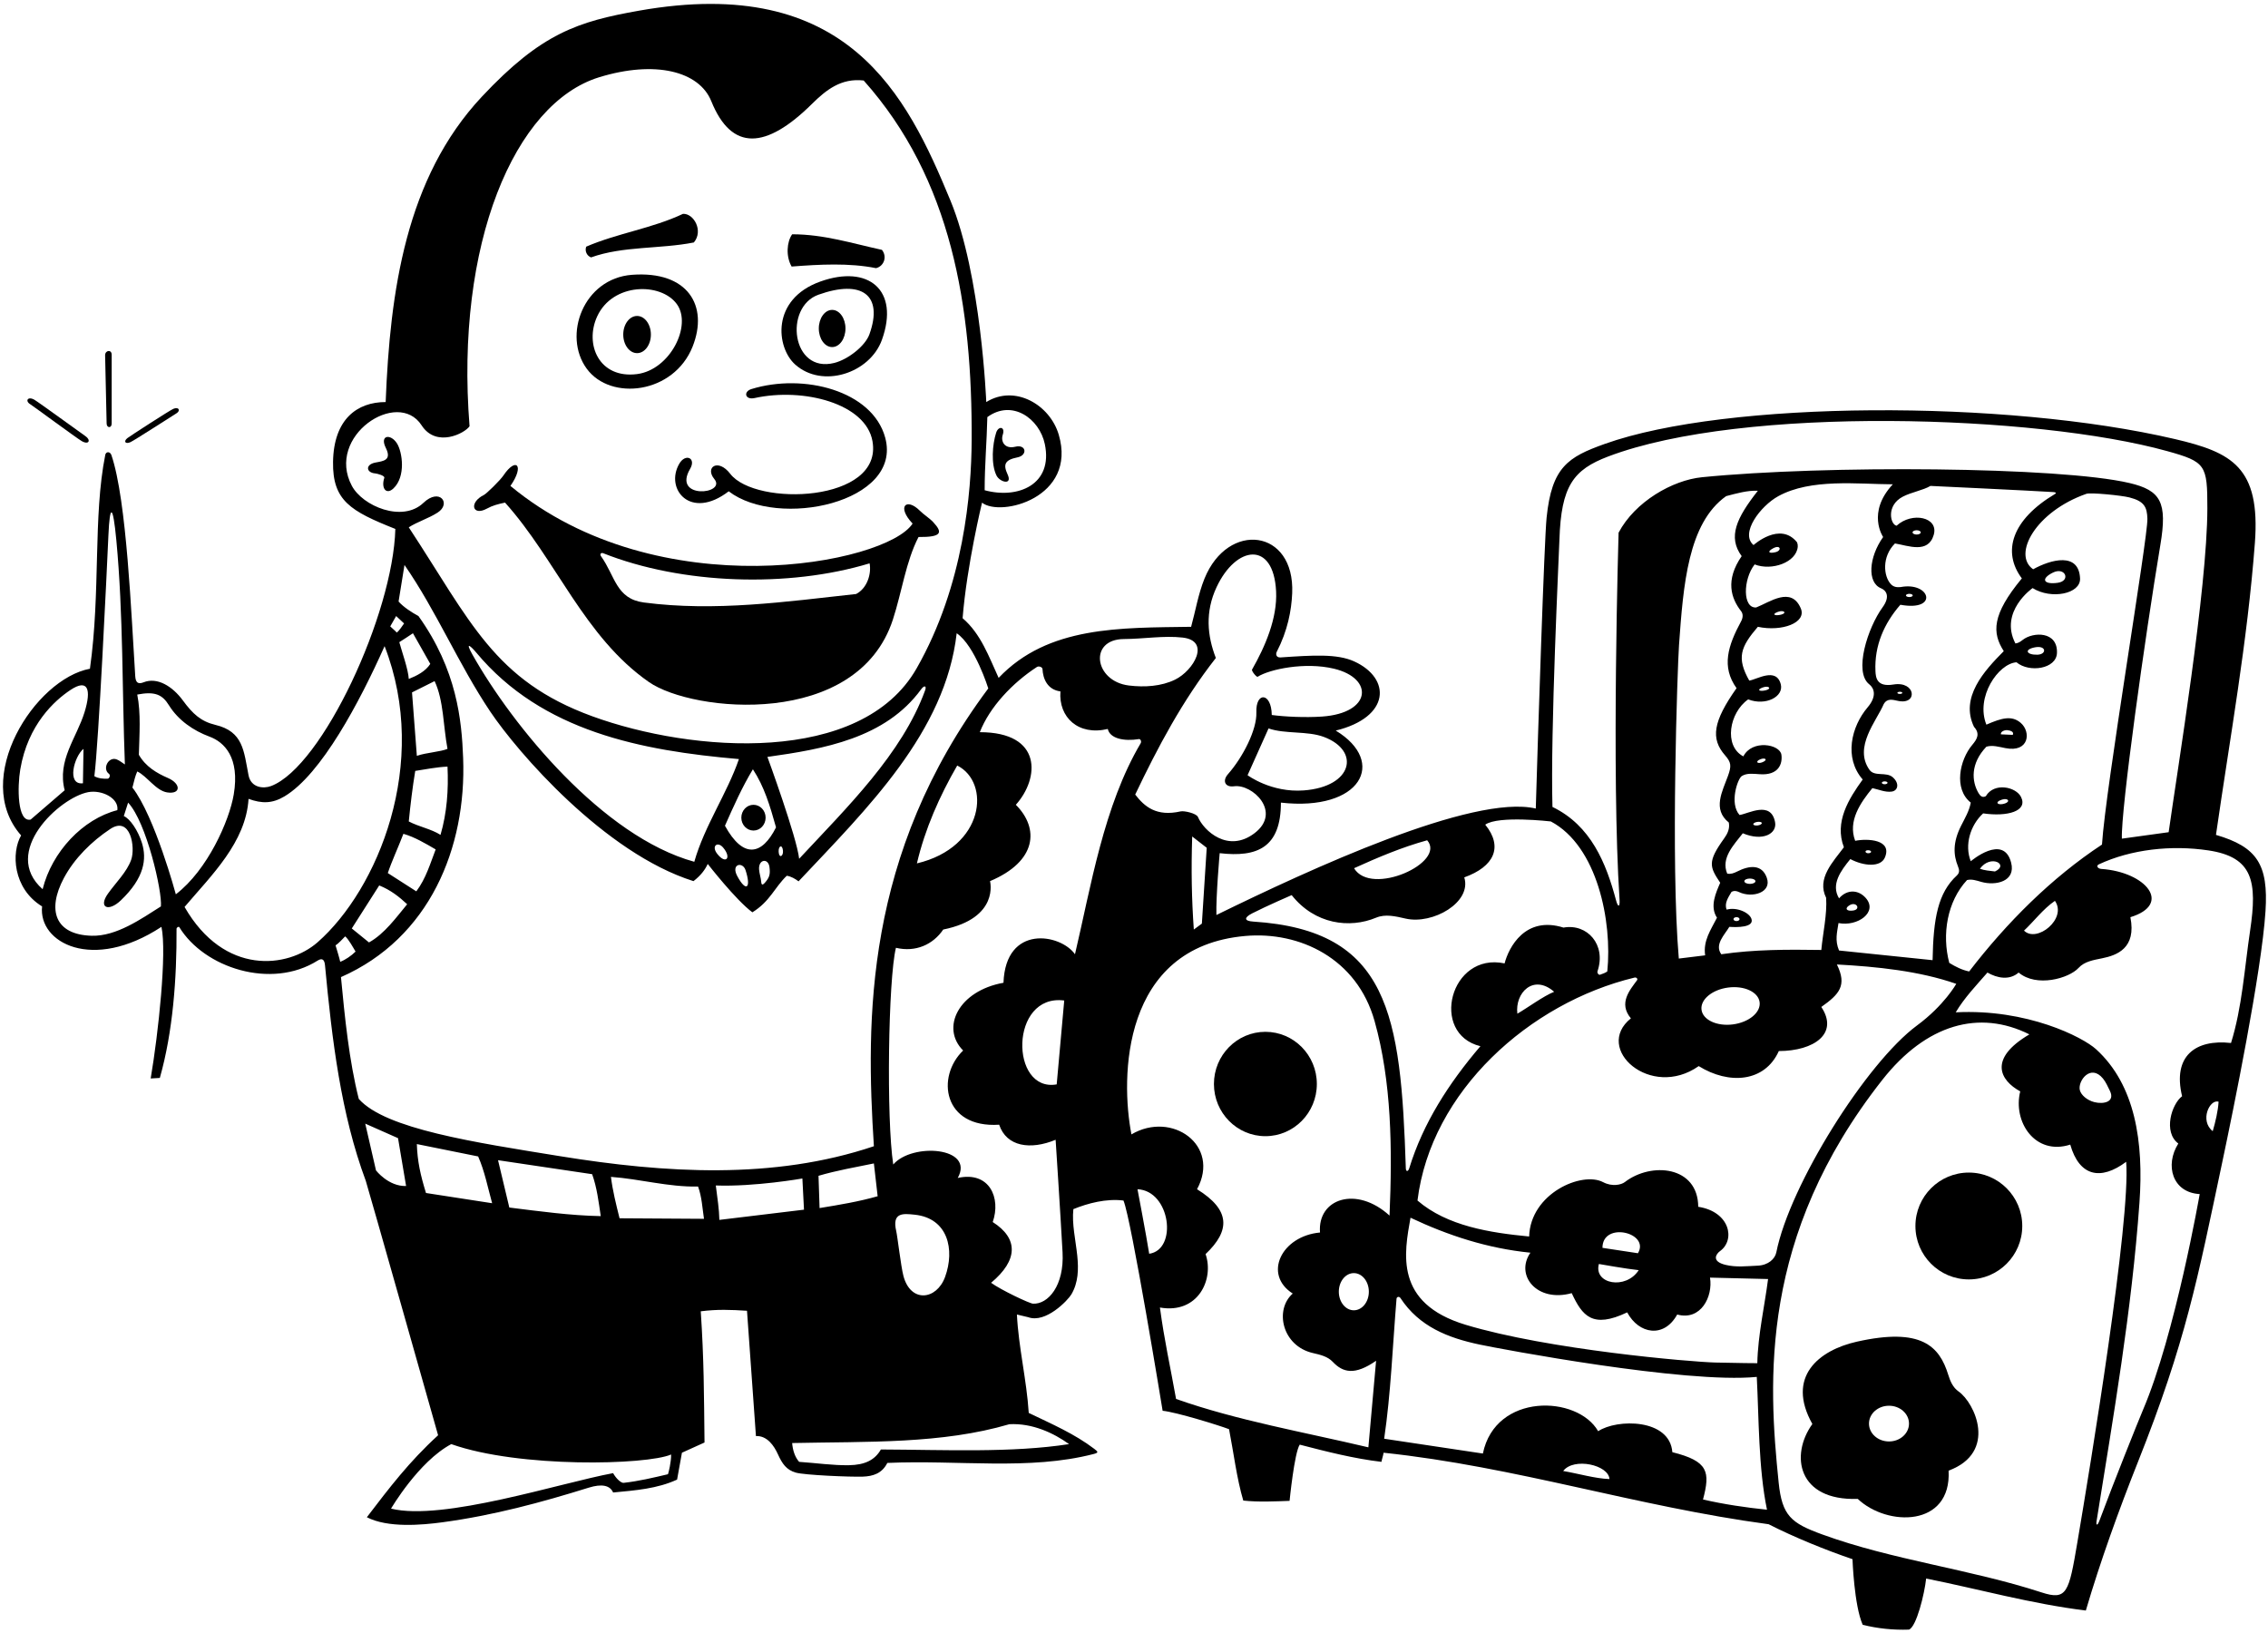 <?xml version="1.0" encoding="UTF-8"?>
<svg xmlns="http://www.w3.org/2000/svg" xmlns:xlink="http://www.w3.org/1999/xlink" width="561pt" height="404pt" viewBox="0 0 561 404" version="1.1">
<g id="surface1">
<path style=" stroke:none;fill-rule:nonzero;fill:rgb(0%,0%,0%);fill-opacity:1;" d="M 548.129 206.508 C 551.645 182.129 555.887 158.883 557.754 134.312 C 559.18 115.504 551.992 111.891 538.012 108.613 C 496.082 98.785 427.09 99.035 396.93 109.805 C 387.871 113.039 383.836 115.516 382.559 128.023 C 381.988 133.633 380.414 181.637 379.883 199.992 C 364.316 196.348 323.926 215.047 300.883 226.324 C 300.746 221.805 301.695 211.031 301.695 211.031 C 310.984 212.117 316.84 209.648 316.84 198.527 C 336.59 200.762 343.23 188.488 330.406 180.707 C 343.914 177.402 344.184 167.797 334.957 163.594 C 330.742 161.672 324.738 162.07 316.758 162.613 C 315.645 162.688 315.535 161.762 315.789 161.27 C 318.527 155.965 319.445 150.988 319.629 146.746 C 320.32 130.816 303.742 128.797 297.934 143.121 C 296.395 146.918 295.672 151.266 294.629 155.039 C 277.207 155.305 259.254 154.773 247.016 167.672 C 244.621 162.484 242.629 156.766 238.105 152.91 C 239.156 139.777 242.91 124.332 242.91 124.332 C 247.48 127.969 266.461 123.121 261.891 107.531 C 259.723 100.141 251.082 95.035 243.957 99.445 C 243.957 99.445 242.727 68.07 235.098 49.609 C 224.312 23.52 209.699 -6.504 158.027 2.648 C 142.969 5.32 133.906 8.195 119.176 23.93 C 100.383 43.996 96.477 72.047 95.395 99.445 C 88.375 99.445 82.547 103.652 82.379 114.246 C 82.23 123.844 86.723 126.438 97.789 130.832 C 97.238 151.879 79.754 189.59 67.062 194.422 C 65.176 195.141 62.082 194.875 61.473 191.754 C 60.301 185.715 60.164 180.949 53.297 179.305 C 49.691 178.438 47.688 176.594 45.238 173.258 C 42.676 169.766 38.91 167.414 35.508 168.77 C 34.133 169.316 33.555 168.816 33.453 167.27 C 32.484 152.359 31.371 123.762 27.559 112.566 C 27.242 111.629 26.211 111.645 26.039 112.508 C 22.973 127.867 24.934 146.309 22.246 165.41 C 8.656 167.934 -7.176 192.59 5.223 206.641 C 2.773 210.836 3.133 219.738 10.41 224.199 C 9.445 233.176 22.863 240.473 39.934 229.254 C 41.312 235.547 39.188 255.492 37.273 266.758 L 39.535 266.625 C 42.77 255.242 43.738 241.973 43.668 229.75 C 43.664 229.406 44.207 229.09 44.355 229.336 C 50.484 239.387 67.082 244.832 78.566 237.602 C 79.699 236.891 80.258 237.344 80.391 238.762 C 82.129 257.258 84.312 275.488 90.484 292.098 C 90.824 293.012 108.367 355.008 108.367 355.008 C 101.199 361.555 96.328 367.973 90.742 375.285 C 95.953 377.977 104.398 377.211 109.371 376.543 C 122.004 374.844 133.914 371.621 145.617 367.973 C 148.863 366.961 150.895 367.395 151.656 369.168 C 157.242 368.637 162.562 368.238 167.48 365.977 L 168.68 359.328 L 174.266 356.801 C 174.133 344.828 174.133 336.316 173.336 324.348 C 177.512 323.82 180.711 323.965 184.773 324.215 L 186.984 355.203 C 189.742 355.094 191.441 357.543 192.441 359.75 C 193.488 362.062 194.527 363.582 196.84 364.246 C 199.02 364.871 210.273 365.348 213.438 365.242 C 215.953 365.156 218.188 364.445 219.484 361.852 C 237.039 361.066 254.59 363.766 270.492 359.652 C 271.777 359.32 271.656 359.117 270.684 358.379 C 265.762 354.633 260.215 352.254 254.465 349.484 C 253.934 341.238 251.938 333.258 251.539 325.145 L 254.332 325.809 C 258.652 327.383 264.145 321.645 265.023 320.141 C 266.734 317.219 266.809 313.953 266.469 310.613 C 266.066 306.723 265.105 302.734 265.504 299.078 C 269.094 297.613 273.637 296.418 277.895 296.949 C 279.844 301.531 287.582 348.953 287.582 348.953 C 290.891 349.266 301.57 352.566 304.012 353.508 C 305.129 359.203 305.895 365.648 307.531 371.164 C 311.285 371.57 315.395 371.367 318.984 371.234 C 318.984 371.234 320.164 359.328 321.496 357.332 C 328.145 359.059 334.93 360.789 341.711 361.586 C 341.836 360.844 342.086 360.234 342.242 359.328 C 374.965 362.785 404.754 372.625 437.473 377.016 C 443.723 380.207 451.574 383.402 458.223 385.66 C 458.223 385.66 458.617 397.098 460.746 401.887 C 464.406 402.816 468.328 403.215 472.184 403.082 C 474.047 402.418 476.047 394.176 476.441 390.449 C 489.406 393.043 502.379 396.695 515.941 398.363 C 519.516 386.207 524.129 373.438 528.789 361.715 C 540.688 331.809 543.527 316.582 549.727 287.273 C 552.305 275.078 559.418 240.48 560.383 225.355 C 561.117 213.855 558.316 209.492 548.129 206.508 Z M 244.223 103.168 C 250.355 98.688 257.117 103.531 258.441 109.844 C 260.543 119.859 251.801 123.512 243.559 121.258 C 243.559 115.004 244.09 109.285 244.223 103.168 Z M 385.73 133.5 C 386.156 120.203 389.164 116.184 397.809 112.906 C 431.18 100.254 503.734 102.602 536.047 111.578 C 545.605 114.234 546.012 114.961 546 125.75 C 545.98 145.52 538.605 190.363 536.426 205.844 L 524.855 207.441 C 524.586 200.312 530.57 157.566 534.383 134.73 C 536.129 124.273 534.516 121.309 526.754 119.48 C 509.559 115.426 451.363 115.012 420.98 118.043 C 413.711 118.766 404.422 124.082 400.363 131.762 C 400.363 131.762 398.566 191.672 400.602 222.492 C 400.73 224.426 400.215 224.484 399.754 222.75 C 397.293 213.492 393.523 204.184 384.008 199.594 C 383.473 180.973 385.613 137.152 385.73 133.5 Z M 487.082 240.289 C 485.387 239.957 483.676 239.109 482.16 238.164 C 480.297 231.113 481.629 223 486.551 217.68 C 487.734 217.387 488.875 217.789 490.094 218.137 C 493.609 219.145 498.664 218.059 497.465 213.383 C 495.602 206.105 487.48 213.027 487.48 213.027 C 485.883 209.035 487.348 204.113 490.539 201.188 C 496.496 202.059 501.668 200.656 499.91 197.129 C 498.656 194.609 493.254 193.449 491.203 196.934 C 490.348 197.402 489.809 196.863 489.402 196.176 C 487.688 193.27 487.352 188.891 491.34 184.695 C 492.855 184.242 494.457 184.738 496.074 185.051 C 501.93 186.188 502.41 181.047 499.867 178.828 C 497.652 176.898 495.164 177.57 491.34 179.242 C 488.598 172.398 494.289 164.137 498.785 163.816 C 501.973 166.473 508.629 165.449 508.797 161.543 C 509.031 156.062 502.879 156.27 500.344 158.262 C 499.812 158.68 499.27 159.078 498.52 159.16 C 494.434 151.262 502.773 145.461 502.773 145.461 C 507.402 148.355 514.672 146.891 514.512 143.086 C 514.238 136.512 507.34 138.348 502.906 140.809 C 497.699 137.16 503.543 126.535 516.074 122.145 C 517.137 121.773 524.766 122.539 526.711 123.035 C 530.383 123.969 531.09 125.41 531.168 128.328 C 531.297 133.074 520.812 194.895 519.934 208.902 C 507.43 217.148 496.391 228.188 487.082 240.289 Z M 500.648 230.184 C 503.039 227.969 505.371 224.816 508.297 222.824 C 511.387 227.234 503.801 233.336 500.648 230.184 Z M 461.492 222.102 C 459.688 220.066 456.914 219.895 454.895 222.203 C 452.832 218.766 455.312 215.398 457.688 212.492 C 460.969 214.23 465.191 214.609 466.246 212.082 C 468.09 207.684 462.023 207.344 458.887 207.973 C 457.023 203.051 460.215 198.527 463.141 194.938 C 464.652 195.262 466.336 196.023 467.914 195.801 C 469.484 195.582 469.906 193.762 468.176 192.246 C 466.566 190.84 463.664 192.176 462.422 190.414 C 458.453 184.801 464.137 178.383 465.934 174.191 C 466.781 172.652 468.113 173.07 469.477 173.363 C 474.449 174.43 473.91 168.387 468.344 169.312 C 464.203 170.004 463.973 167.559 463.902 166 C 463.617 159.648 466.066 154.18 470.059 149.586 C 479.641 151.32 477.473 143.816 470.125 145.211 C 469.227 145.301 468.402 145.211 467.738 144.516 C 465.891 142.574 465.426 137.723 468.727 134.422 C 472.027 134.973 476.934 137.02 478.316 132.305 C 479.605 127.906 472.965 126.516 469.129 130.035 C 467.586 129.777 466.48 125.031 470.672 122.848 C 472.816 121.727 475.707 121.27 477.504 120.191 C 477.504 120.191 502.586 121.371 507.914 121.715 C 508.57 121.758 508.684 121.965 508.371 122.148 C 497.605 128.547 495.18 136.484 500.113 143.066 C 492.648 152.078 492.734 156.535 495.641 161.059 C 490.797 165.93 484.777 172.512 488.277 179.777 C 489.867 181.516 489.004 182.871 487.84 184.254 C 484.727 187.949 483.188 195.129 487.48 198.527 C 487.105 200.59 486.027 202.387 485.086 204.25 C 482.984 208.402 483.184 211.523 484.312 214.293 C 484.641 215.094 484.789 215.852 484.039 216.543 C 479.371 220.844 478.219 227.109 478.035 237.496 L 454.895 235.105 C 453.816 232.559 454.43 230.547 454.762 228.32 C 459.438 229.258 464.621 225.629 461.492 222.102 Z M 457.457 223.93 C 459.195 222.867 460.375 224.922 458.398 225.215 C 456.656 225.473 456.266 224.652 457.457 223.93 Z M 451.703 222.07 C 451.969 226.191 450.906 230.715 450.508 234.973 C 442.129 234.84 433.883 234.84 425.77 236.035 C 424.039 233.641 426.566 231.246 427.762 229.254 C 429.617 229.395 433.926 229.422 433.234 227.297 C 432.715 225.703 429.559 224.293 427.098 224.996 C 426.434 223.398 427.574 221.875 428.297 220.605 C 428.996 220.227 429.605 220.391 430.195 220.672 C 433.445 222.199 438.34 220.754 437.023 217.102 C 435.812 213.734 432.75 214.012 429.641 215.594 C 428.871 215.984 428.09 216.266 427.23 216.086 C 425.637 212.227 428.828 209.035 431.09 206.109 C 436.062 208.203 439.629 206.199 439.066 203.324 C 438.027 197.996 432.539 201.25 430.289 201.59 C 427.715 198.727 429.812 192.621 430.824 191.969 C 432.031 191.18 433.664 191.383 435.25 191.5 C 439.996 191.852 440.945 188.879 440.641 186.691 C 440.273 184.051 433.387 182.855 431.223 187.09 C 426.305 184.488 427.746 176.262 432.418 172.992 C 436.797 174.676 441.27 172.285 440.484 169.254 C 439.367 164.934 434.52 168.109 432.684 168.34 C 429.523 162.723 430.512 160.055 434.812 155.039 C 440.77 156.312 446.918 154.035 445.438 150.5 C 443.102 144.93 437.758 148.941 434.414 150.25 C 431.035 150.531 431.102 143.355 434.016 139.609 C 438.277 141.27 444.336 139.098 444.68 135.254 C 444.711 134.906 444.664 134.543 444.52 134.156 C 440.305 128.883 433.746 134.82 433.746 134.82 C 430.32 131.906 435.488 125.141 439.844 122.742 C 447.953 118.273 459.605 119.766 468.195 119.793 C 461.656 126.801 465.801 132.828 465.801 132.828 C 462.242 137.848 461.801 144.098 465.285 145.512 C 466.379 145.953 467.746 147.359 465.656 150.227 C 462.02 155.223 458.449 166.211 462.375 169.27 C 463.57 170.203 464.324 172.188 461.965 174.961 C 457.914 179.727 456.055 187.422 460.746 192.809 C 457.289 197.598 453.699 203.316 456.094 209.566 C 453.434 213.16 449.309 217.281 451.703 222.07 Z M 430.809 137.559 C 426.707 143.5 428.176 147.996 430.66 151.16 C 431.223 151.871 431.125 152.836 430.68 153.656 C 427.414 159.707 425.734 164.902 429.543 170.219 C 423.742 178.441 423.062 182.695 426.719 186.848 C 428.234 188.578 428.301 189.473 427.438 191.875 C 426.059 195.711 423.512 200.152 427.629 203.449 C 427.918 204.984 427.309 206.223 426.465 207.395 C 422.285 213.199 422.887 214.422 425.504 218.348 C 424.465 220.758 422.844 224.199 424.703 226.992 C 423.141 230.051 421.246 232.711 421.777 236.301 L 415.262 237.098 C 413.223 213.336 414.949 164.656 415.312 159.559 C 416.371 144.617 417.551 129.402 426.965 122.719 C 429.492 122.055 432.285 121.258 434.812 121.391 C 429.512 128.133 427.336 132.824 430.809 137.559 Z M 427.469 244.266 C 431.438 243.746 434.922 245.363 435.25 247.883 C 435.578 250.398 432.633 252.859 428.66 253.383 C 424.691 253.902 421.211 252.281 420.879 249.766 C 420.547 247.25 423.496 244.785 427.469 244.266 Z M 428.781 227.344 C 428.781 227.074 429.117 226.855 429.531 226.855 C 429.945 226.855 430.281 227.074 430.281 227.344 C 430.281 227.613 429.945 227.828 429.531 227.828 C 429.117 227.828 428.781 227.613 428.781 227.344 Z M 431.473 217.969 C 431.473 217.602 432.09 217.305 432.844 217.305 C 433.602 217.305 434.215 217.602 434.215 217.969 C 434.215 218.336 433.602 218.633 432.844 218.633 C 432.09 218.633 431.473 218.336 431.473 217.969 Z M 433.691 203.883 C 433.652 203.641 434.098 203.379 434.676 203.293 C 435.254 203.207 435.754 203.336 435.789 203.574 C 435.824 203.816 435.383 204.082 434.805 204.168 C 434.223 204.254 433.727 204.125 433.691 203.883 Z M 435.434 187.801 C 436.594 187.336 437.371 187.895 436.062 188.488 C 434.73 189.094 434.012 188.371 435.434 187.801 Z M 436.039 170.035 C 437.539 169.496 438.301 170.352 436.809 170.727 C 435.203 171.129 434.387 170.633 436.039 170.035 Z M 439.801 151.336 C 441.305 150.797 442.062 151.652 440.57 152.027 C 438.965 152.43 438.148 151.934 439.801 151.336 Z M 438.59 135.621 C 440.414 134.633 440.797 136.176 439.207 136.574 C 437.523 136.996 437.02 136.469 438.59 135.621 Z M 462.062 210.301 C 462.938 210.301 463.113 210.918 462.301 211.035 C 461.367 211.176 461.059 210.301 462.062 210.301 Z M 465.48 193.625 C 465.48 193.43 465.797 193.27 466.188 193.27 C 466.578 193.27 466.895 193.43 466.895 193.625 C 466.895 193.82 466.578 193.98 466.188 193.98 C 465.797 193.98 465.48 193.82 465.48 193.625 Z M 469.32 171.375 C 469.32 171.23 469.598 171.109 469.938 171.109 C 470.277 171.109 470.555 171.23 470.555 171.375 C 470.555 171.52 470.277 171.641 469.938 171.641 C 469.598 171.641 469.32 171.52 469.32 171.375 Z M 471.441 147.281 C 471.441 147.062 471.816 146.883 472.281 146.883 C 472.746 146.883 473.121 147.062 473.121 147.281 C 473.121 147.5 472.746 147.68 472.281 147.68 C 471.816 147.68 471.441 147.5 471.441 147.281 Z M 473.078 131.688 C 473.078 131.395 473.531 131.156 474.094 131.156 C 474.656 131.156 475.109 131.395 475.109 131.688 C 475.109 131.98 474.656 132.219 474.094 132.219 C 473.531 132.219 473.078 131.98 473.078 131.688 Z M 489.742 214.887 C 492.371 211.203 497.102 213.871 493.465 215.555 C 492.27 215.422 490.805 215.285 489.742 214.887 Z M 495.211 197.781 C 496.723 197.312 497.336 198.262 495.934 198.738 C 494.156 199.34 493.195 198.406 495.211 197.781 Z M 494.93 181.637 C 494.805 180.902 495.926 180.527 496.574 180.609 C 498.469 180.844 497.855 181.77 497.855 181.77 Z M 503.371 160.113 C 506.219 159.578 506.316 161.883 503.938 161.941 C 501.262 162.008 500.566 160.645 503.371 160.113 Z M 507.785 141.637 C 510.867 140.113 512.301 143.691 508.98 144.156 C 505.418 144.652 504.734 143.145 507.785 141.637 Z M 353.016 207.84 C 357.82 213.328 339.172 221.828 334.93 214.754 C 340.781 212.094 346.766 209.566 353.016 207.84 Z M 309.711 225.926 C 313.379 224.051 319.5 221.406 319.5 221.406 C 325.242 228.664 333.863 229.711 340.391 226.984 C 342.695 226.023 345.203 226.645 347.699 227.215 C 354.391 228.738 364.113 223.207 362.195 217.016 C 369.578 214.371 371.871 209.508 367.383 203.98 C 370.594 201.668 383.605 203.184 383.605 203.184 C 395.129 209.281 398.832 227.934 397.57 240.289 C 397.062 240.641 396.441 240.871 395.781 241.094 C 395.41 241.219 395.016 240.637 395.156 240.219 C 397.359 233.68 392.617 228.379 386.738 229.438 C 377.25 226.457 373.184 234.363 372.168 238.297 C 358.68 235.434 353.582 255.703 366.184 258.777 C 358.301 268.02 352.012 277.828 348.59 288.949 C 348.32 289.836 347.766 289.879 347.738 289 C 346.508 250.781 343.543 230.117 310.004 227.953 C 307.711 227.809 307.672 226.969 309.711 225.926 Z M 384.426 245.312 C 381.789 246.367 377.895 249.246 375.328 250.734 C 374.688 245.609 379.273 240.824 384.426 245.312 Z M 322.5 195.508 C 314.426 196.117 308.594 191.746 308.594 191.746 L 313.781 180.176 C 317.918 181.613 323.387 180.742 327.484 182.285 C 336.551 185.699 334.641 194.59 322.5 195.508 Z M 300.93 145.219 C 305.746 134.938 315.012 133.66 315.648 146.254 C 315.984 152.91 312.938 159.945 309.703 165.613 C 309.512 165.953 310.816 167.559 311.09 167.391 C 314.062 165.527 322.801 163.684 329.965 165.402 C 339.914 167.785 339.297 176.391 327 177.242 C 322.844 177.527 317.773 177.281 314.578 176.852 C 314.504 171.234 310.574 171.008 310.766 176.242 C 310.918 180.43 307.492 187.234 303.742 191.492 C 302.305 193.121 302.996 194.789 305.246 194.484 C 309.793 193.867 317.16 200.871 310.316 206.086 C 303.742 211.098 297.727 205.445 296.316 202.078 C 295.938 201.172 292.906 200.5 292.043 200.695 C 286.039 202.047 283.117 199.531 280.797 196.535 C 286.383 184.828 292.504 173.258 300.746 162.754 C 298.609 157.246 298.059 151.34 300.93 145.219 Z M 298.488 209.699 L 297.289 228.453 L 295.297 229.918 C 294.762 222.336 294.629 215.152 294.895 206.906 Z M 278 158.066 C 282.973 158.035 287.844 157.176 292.504 157.699 C 299.574 158.496 295.254 165.852 290.676 168.098 C 287.266 169.773 283.105 170.031 279.242 169.559 C 270.66 168.516 269.223 158.121 278 158.066 Z M 87.023 120.152 C 80.512 107.859 98.371 96.055 104.281 105.199 C 107.902 110.812 114.961 107.203 116.145 105.43 C 112.555 60.359 127.258 25.551 148.199 19.109 C 162.043 14.855 172.941 17.602 175.938 25.023 C 180.98 37.508 189.488 36.934 200.855 25.691 C 204.34 22.25 208.043 19.27 213.633 19.91 C 235.395 44.281 240.531 75.863 240.344 109 C 240.273 121.621 238.473 144.73 226.738 165.305 C 213.039 189.336 171.324 186.215 146.5 177.168 C 122.234 168.324 116.383 153.66 101.113 130.434 C 103.238 129.055 105.949 128.266 108.246 126.789 C 111.715 124.559 108.742 120.547 104.723 124.391 C 99.559 129.32 89.691 125.195 87.023 120.152 Z M 189.824 187.223 C 203.781 185.266 218.98 182.629 227.844 170.5 C 228.609 169.453 229.262 169.578 228.824 170.777 C 223.117 186.453 209.535 199.688 197.672 212.414 C 197.125 207.168 189.824 187.223 189.824 187.223 Z M 193.672 210.438 C 193.785 211.848 192.691 212.383 192.602 210.688 C 192.52 209.156 193.531 208.781 193.672 210.438 Z M 179.32 204.246 C 181.445 199.461 183.574 194.672 186.234 190.281 C 189.027 194.539 190.441 199.242 191.953 204.648 C 188.488 211.574 183.848 212.508 179.32 204.246 Z M 189.152 218.398 C 188.699 218.906 188.348 218.969 188.297 218.188 C 188.23 217.184 187.832 216.066 187.762 215.07 C 187.578 212.488 190.059 212.188 190.336 214.496 C 190.547 216.25 190.379 217.012 189.152 218.398 Z M 182.363 216.691 C 180.746 213.664 183.707 213.086 184.402 215.199 C 185.879 219.668 184.574 220.828 182.363 216.691 Z M 178.867 209.641 C 181.023 212.176 179.57 213.922 177.434 211.227 C 175.852 209.227 177.508 208.035 178.867 209.641 Z M 171.738 213.16 C 149.121 206.938 126.793 179.57 116.871 161.934 C 114.906 158.434 116.496 159.848 117.824 161.438 C 134.109 180.961 158.672 185.664 182.777 187.758 C 179.852 196.27 174.266 204.246 171.738 213.16 Z M 97.988 152.379 L 99.953 154.207 C 99.488 154.871 98.688 156.07 98.156 156.469 C 97.527 155.801 96.957 155.371 96.527 154.938 C 96.992 154.105 97.59 153.109 97.988 152.379 Z M 95.926 215.953 C 96.859 213.129 98.488 209.637 99.785 206.242 C 102.578 207.039 105.238 208.637 107.766 210.102 C 106.434 213.559 105.371 217.281 102.977 220.473 Z M 100.715 223.664 C 98.055 226.859 95.129 230.98 91.273 233.109 L 87.016 229.652 L 93.801 219.012 C 96.625 220.141 98.719 221.805 100.715 223.664 Z M 101.113 203.184 C 101.516 199.062 102.047 194.672 102.711 190.684 C 105.371 190.281 107.863 189.754 110.691 189.617 C 110.961 195.336 110.559 201.055 108.961 206.508 C 106.699 205.047 103.641 204.516 101.113 203.184 Z M 103.109 186.957 L 101.914 171.266 L 107.5 168.473 C 109.762 173.258 109.629 179.645 110.691 185.23 C 109.027 185.957 105.371 186.16 103.109 186.957 Z M 101.113 167.938 C 100.977 165.547 99.445 161.328 98.77 158.84 C 99.508 158.352 101.125 157.352 102.145 156.633 L 106.434 164.215 C 105.238 166.078 103.109 167.141 101.113 167.938 Z M 26.82 132.332 C 27.152 124.77 27.926 124.531 28.781 133.656 C 30.508 151.992 30.199 170.988 30.891 189.086 C 30.246 188.684 29.598 188.133 28.895 187.852 C 26.832 187.027 25.242 190.164 26.949 191.406 C 27.387 191.727 27.059 192.578 26.641 192.605 C 25.711 192.672 24.234 192.547 23.34 191.988 C 24.395 183.848 26.41 141.605 26.82 132.332 Z M 5.016 190.309 C 6.906 179.145 13.586 173.223 17.398 170.684 C 21.809 167.742 22.629 170.59 20.918 176.141 C 18.938 182.57 14.086 188.051 15.996 195.469 L 7.582 202.719 C 4.238 203.488 4.289 194.574 5.016 190.309 Z M 20.652 185.227 L 20.516 193.742 C 16.41 194.25 18.336 187.086 20.652 185.227 Z M 10.543 219.941 C 0.145 210.773 14.738 197.27 21.816 195.938 C 25.184 195.309 29.453 197.434 29.027 200.391 C 20.461 202.582 12.855 210.688 10.543 219.941 Z M 39.801 224.199 C 34.93 227.281 28.789 231.629 22.668 231.457 C 13.562 231.199 11.605 225.062 15.793 217.199 C 18.398 212.309 22.668 208.105 27.258 205.059 C 32.309 201.703 33.527 209.613 32.453 212.648 C 31.379 215.688 28.691 218.254 26.711 221.031 C 24.242 224.488 26.809 225.645 29.875 222.719 C 35.75 217.117 36.344 212.445 35.098 208.469 C 34.16 205.465 32.176 202.5 30.625 201.855 L 31.688 198.527 C 36.211 203.316 40.168 220.504 39.801 224.199 Z M 43.492 221.207 C 43.492 221.207 38.305 201.953 32.754 194.805 C 33.219 193.008 33.418 192.012 33.949 190.816 C 36.383 191.977 38.562 195.578 41.359 196.004 C 44.793 196.523 44.801 193.848 41.531 192.43 C 38.758 191.23 36.02 189.617 34.348 186.691 C 34.48 181.637 34.879 176.449 33.949 171.797 C 38.297 170.965 40.133 171.766 41.797 174.461 C 44.09 178.16 47.859 180.742 51.82 182.203 C 55.492 183.559 59.359 187.375 57.816 196.523 C 56.723 202.996 51.367 215.176 43.492 221.207 Z M 78.57 233.059 C 71.234 239.504 55.461 241.414 45.652 224.332 C 52.305 216.484 60.816 208.371 61.48 197.598 C 64.797 198.805 67.363 198.77 70.359 196.988 C 79.488 191.555 89.027 173.512 95.129 159.824 C 106.441 188.914 93.355 220.07 78.57 233.059 Z M 83 233.832 C 83.664 233.434 84.766 232.25 85.379 231.609 C 86.223 232.297 87.332 234.34 87.949 235.371 C 86.918 236.402 85.355 237.465 84.156 237.898 C 83.988 237.07 83.285 234.781 83 233.832 Z M 93.004 289.5 L 90.344 277.93 L 98.453 281.52 L 100.449 293.359 C 96.07 293.492 93.004 289.5 93.004 289.5 Z M 105.371 295.086 C 103.992 290.613 103.242 287.238 103.109 282.984 L 118.27 286.043 C 119.867 289.633 120.664 293.758 121.73 297.613 Z M 165.223 364.648 C 161.574 365.504 158.051 366.359 154.254 366.781 C 153.621 366.852 152.371 365.695 151.656 364.379 C 138.559 366.801 109.586 376.305 96.727 373.156 C 96.727 373.156 103.52 361.523 111.621 357.199 C 128.477 363.164 159.91 362.383 166.008 359.77 C 166.02 361.66 165.395 364.215 165.223 364.648 Z M 123.191 286.973 L 146.469 290.434 C 147.664 293.758 148.062 297.215 148.598 300.805 C 141.148 300.672 133.434 299.609 125.984 298.68 Z M 153.25 301.34 C 152.391 297.91 151.523 294.422 151.121 291.098 C 158.438 291.629 165.223 293.625 172.668 293.492 C 173.602 296.02 173.734 298.812 174.133 301.473 Z M 138.504 285.977 C 117.375 282.551 95.34 279.266 88.746 271.812 C 86.352 262.367 85.273 251.527 84.34 241.684 C 106.273 232.031 115.402 209.703 114.559 187.496 C 114.203 178.191 113.055 165.742 103.508 152.379 C 101.781 151.445 99.785 150.148 98.59 148.785 L 100.051 139.742 C 107.961 151.16 113.441 164.34 121.258 175.996 C 127.949 185.98 149.52 211.016 171.535 217.945 C 173.312 216.578 174.398 215.152 175.062 213.691 C 175.062 213.691 181.98 222.602 186.102 225.66 C 190.492 222.949 191.555 219.543 194.613 216.617 C 195.66 216.766 196.727 217.383 197.523 218 C 214.547 199.91 233.848 181.105 236.641 156.633 C 241.164 159.691 244.457 170.281 244.457 170.281 C 213.75 211.43 214.164 252.336 216.16 283.516 C 191.375 291.867 164.512 290.188 138.504 285.977 Z M 226.801 213.559 C 228.797 205.047 232.387 196.934 236.773 189.352 C 245.062 193.496 243.637 209.562 226.801 213.559 Z M 217.09 295.887 C 212.438 297.215 207.648 298.012 202.727 298.812 L 202.461 290.832 C 206.984 289.5 211.637 288.703 216.16 287.773 Z M 177.938 301.738 C 177.879 299.023 177.488 296.637 177.059 293.227 C 186.738 293.574 198.473 291.496 198.473 291.496 L 198.871 299.211 Z M 264.438 357.199 C 250.324 359.391 233.816 358.598 217.891 358.527 C 216.414 361.109 213.984 362.352 209.992 362.418 C 206.023 362.484 201.891 361.871 197.672 361.586 C 196.609 360.391 196.078 358.66 195.945 356.934 C 214.695 356.531 232.918 357.199 249.676 352.277 C 255.363 351.973 260.652 354.469 264.438 357.199 Z M 226.254 300.453 C 234.492 301.316 236.238 309.094 233.77 315.848 C 231.66 321.613 225.223 322.328 223.461 315.578 C 222.844 313.219 222 305.863 221.688 304.516 C 220.59 299.812 223.426 300.16 226.254 300.453 Z M 265.902 236.035 C 262.355 230.969 248.746 228.543 248.215 243.086 C 237.086 245.074 232.629 254.234 238.238 259.844 C 231.504 266.305 233.262 279.094 247.148 278.195 C 248.965 283.645 254.902 284.5 261.113 281.922 C 261.113 281.922 262.277 299.723 262.828 309.746 C 263.281 318.012 259.234 322.652 255.516 322.461 C 254.637 322.414 247.602 319.078 245.152 317.297 C 251.863 311.695 251.934 306.332 245.555 302.27 C 247.641 296.32 244.762 289.617 236.906 291.363 C 241.164 283.703 225.602 282.586 220.949 288.039 C 219.219 276.867 219.699 242.156 221.613 234.438 C 226.504 235.59 230.789 233.641 233.316 229.918 C 247.32 227.078 244.887 217.945 244.887 217.945 C 256.512 213.055 257.102 204.891 251.273 199.062 C 257.148 192.531 257.93 181.105 242.359 181.105 C 244.824 174.824 250.484 168.883 256.484 164.977 C 256.961 164.664 257.848 165.004 257.867 165.496 C 257.973 167.895 259.094 170.602 262.301 171.016 C 261.812 177.426 266.73 182.047 274.016 180.309 C 274.539 182.652 277.965 183.422 281.719 182.812 C 282.117 182.746 282.402 183.414 282.152 183.84 C 272.996 199.324 269.84 219.312 265.902 236.035 Z M 263.242 247.473 L 261.379 268.223 C 249.793 270.266 249.672 245.723 263.242 247.473 Z M 281.363 294.156 C 289.539 294.527 291.34 309.105 284.258 310.117 C 283.543 305.566 281.363 294.156 281.363 294.156 Z M 326.512 304.859 C 316.938 305.734 312.379 315.258 319.766 319.957 C 315.195 323.961 317.125 332.93 324.766 334.676 C 326.605 335.098 328.414 335.527 329.656 336.844 C 332.191 339.531 335.121 340.242 340.383 336.582 L 338.473 357.996 C 322.777 354.273 305.934 351.348 290.906 346.027 C 289.395 337.594 288.012 331.613 286.914 323.414 C 296.344 325.078 300.371 316.422 298.203 310.199 C 304.391 304.344 304.352 299.262 296.094 294.156 C 301.992 283.207 289.816 274.711 279.867 280.59 C 277.148 266.66 277.332 234.238 308 231.512 C 321.438 230.316 335.66 237.031 340.012 252.566 C 344.215 267.562 344.422 284.012 343.707 300.672 C 335.492 293.188 325.844 296.496 326.512 304.859 Z M 338.59 319.5 C 338.59 322.039 336.926 324.098 334.875 324.098 C 332.824 324.098 331.164 322.039 331.164 319.5 C 331.164 316.961 332.824 314.902 334.875 314.902 C 336.926 314.902 338.59 316.961 338.59 319.5 Z M 386.664 363.848 C 389.258 360.418 397.91 362.332 398.105 365.844 C 394.512 365.711 390.523 364.512 386.664 363.848 Z M 421.246 370.898 C 423.051 364.062 422.617 361.43 413.664 359.195 C 413.023 350.836 399.949 350.914 395.312 354.008 C 390.195 345.066 369.895 344.453 366.797 359.531 L 342.379 355.867 C 344.031 344.66 344.469 332.965 345.438 321.246 C 345.48 320.727 346.113 320.621 346.402 321.062 C 351.059 328.176 358.25 330.938 365.984 332.574 C 371.059 333.648 416.855 342.301 434.547 340.574 C 435.078 350.68 434.945 363.184 437.074 373.426 C 431.887 372.891 426.434 372.094 421.246 370.898 Z M 434.68 337.184 C 434.68 337.184 429.867 337.164 424.258 337.02 C 418.234 336.863 383.008 333.867 362.52 327.68 C 344.801 322.328 347.355 309.922 348.895 301.203 C 358.203 305.594 367.914 308.785 378.555 309.852 C 374.688 315.434 380.16 322.242 388.77 319.859 C 391.383 325.461 393.883 328.715 402.492 324.613 C 405.363 329.992 411.594 331.086 414.863 325.145 C 420.746 326.75 423.75 320.668 422.977 316.016 L 437.34 316.367 C 436.539 322.75 434.812 330.27 434.68 337.184 Z M 405.34 314.172 C 402.156 319.109 394.137 317.617 395.492 312.645 C 395.492 312.645 402.488 313.887 405.34 314.172 Z M 396.375 308.652 C 396.375 302.035 408.219 304.875 405.152 309.984 Z M 434.742 313.062 C 432.031 313.172 429.457 313.512 426.785 312.855 C 423.23 311.98 424.5 310.145 425.465 309.449 C 429.301 306.684 427.934 299.719 420.066 298.496 C 420 288.383 408.445 287.34 401.895 292.395 C 401.027 293.062 398.762 293.578 396.547 292.41 C 391.301 289.648 378.562 295.18 378.242 305.844 C 368.629 304.922 357.973 303.285 350.621 296.949 C 353.941 269.895 378.379 248.047 404.32 241.801 C 404.773 241.691 405.172 242.117 404.934 242.449 C 403.211 244.828 400.238 248.121 403.41 251.887 C 394.078 259.379 408.312 272.051 420.184 263.699 C 427.66 268.34 436.516 267.719 440 259.977 C 448.738 259.953 454.887 255.637 450.508 249.07 C 454.996 245.898 456.918 243.75 454.363 238.562 C 464.203 239.094 474.715 240.156 483.891 243.352 C 483.891 243.352 480.93 248.668 474.176 253.652 C 461.684 262.871 442.691 293.098 439.379 309.777 C 439.059 311.375 437.395 312.957 434.742 313.062 Z M 513.844 381.516 C 511.738 393.93 511.293 395.938 504.961 393.871 C 487.336 388.125 468.172 385.895 450.734 379.539 C 443.066 376.742 440.805 374.957 439.961 366.73 C 437.387 341.613 435.141 305.816 465.59 267.121 C 476.488 253.27 489.609 249.668 501.977 255.852 C 491.781 261.848 494.652 267.199 499.715 269.949 C 497.832 277.488 503.406 285.906 512.086 283.117 C 514.332 290.98 519.609 292.086 525.918 287.371 C 527.055 301.918 517.039 362.66 513.844 381.516 Z M 520.164 266.754 C 520.883 267.621 521.375 268.77 521.871 269.773 C 523.285 272.605 520.285 273.176 518.055 272.613 C 516.246 272.156 514.73 270.836 514.449 269.613 C 513.934 267.371 517.105 263.059 520.164 266.754 Z M 547.328 279.793 C 544.035 277.199 546.578 271.785 548.777 272.508 C 548.645 274.77 547.996 277.531 547.328 279.793 Z M 556.574 230.188 C 555.184 239.504 554.609 249.137 551.852 257.98 C 543.062 257.004 537.348 261.199 539.75 271.148 C 537.176 273.074 535 279.988 538.816 282.852 C 535.398 288.266 537.402 295 544.105 295.352 C 544.105 295.352 538.055 330.082 530.062 348.777 C 529.008 351.246 522.648 367.102 519.289 376.172 C 518.816 377.449 518.418 377.355 518.594 376.266 C 522.754 350.262 527.285 324.316 529.203 297.496 C 530.277 282.535 528.195 268.371 518.473 259.527 C 515.172 256.523 501.391 249.48 483.758 250.398 C 485.883 246.809 488.941 243.617 491.605 240.559 C 493.996 241.941 497.055 242.551 499.316 240.559 C 503.73 244.289 511.754 242.02 514.148 239.406 C 515.609 237.812 517.816 237.469 519.957 237.035 C 523.613 236.293 528.488 234.566 526.961 226.863 C 537.387 223.68 530.863 215.688 519.754 214.926 C 518.867 214.863 518.422 214.137 519.156 213.797 C 527.102 210.09 537.062 208.961 546.273 210.348 C 557.289 212.008 558.391 218.012 556.574 230.188 "/>
<path style=" stroke:none;fill-rule:nonzero;fill:rgb(0%,0%,0%);fill-opacity:1;" d="M 146.203 63.668 C 154.07 60.828 163.312 61.617 171.629 59.973 C 174.055 57.086 171.605 52.762 168.945 52.895 C 161.363 56.484 152.719 57.684 145.004 61.008 C 144.605 62.07 145.137 63.27 146.203 63.668 "/>
<path style=" stroke:none;fill-rule:nonzero;fill:rgb(0%,0%,0%);fill-opacity:1;" d="M 216.691 66.328 C 218.625 65.863 219.516 63.535 218.156 61.805 C 210.84 60.211 203.789 57.949 195.945 57.949 C 194.613 59.809 194.348 63.402 195.812 65.93 C 202.727 65.395 210.043 64.996 216.691 66.328 "/>
<path style=" stroke:none;fill-rule:nonzero;fill:rgb(0%,0%,0%);fill-opacity:1;" d="M 171.309 85.758 C 175.355 75.605 170.113 66.938 156.332 67.973 C 144.312 68.871 139.117 82.988 145.129 91.195 C 151.047 99.277 166.652 97.426 171.309 85.758 Z M 147.719 78.254 C 151.566 69.91 163.445 69.809 167.398 75.191 C 171.273 80.477 165.742 91.492 157.57 92.531 C 148.191 93.723 144.535 85.164 147.719 78.254 "/>
<path style=" stroke:none;fill-rule:nonzero;fill:rgb(0%,0%,0%);fill-opacity:1;" d="M 196.676 90.152 C 203.398 96.176 215.16 92.352 218.148 84.055 C 222.586 71.719 214.773 65.395 202.926 69.633 C 190.637 74.023 191.996 85.953 196.676 90.152 Z M 202.438 72.898 C 213.145 69.07 218.57 72.926 215.051 82.699 C 214.012 85.586 209.762 88.914 206.371 89.77 C 195.781 92.441 193.883 75.957 202.438 72.898 "/>
<path style=" stroke:none;fill-rule:nonzero;fill:rgb(0%,0%,0%);fill-opacity:1;" d="M 170.695 115.984 C 172.281 113.281 169.559 112.055 168.02 114.707 C 164.402 120.926 170.781 128.805 180.25 121.523 C 192.426 130.887 223.32 124.328 218.961 108.254 C 215.809 96.629 198.754 92.246 185.855 96.238 C 183.828 96.867 184.273 98.98 186.656 98.457 C 198.742 95.809 214.145 99.801 215.809 109.109 C 218.527 124.301 186.891 125.359 180.629 117.195 C 177.625 113.277 174.293 115.574 176.688 118.484 C 179.82 122.285 166.227 123.594 170.695 115.984 "/>
<path style=" stroke:none;fill-rule:nonzero;fill:rgb(0%,0%,0%);fill-opacity:1;" d="M 249.223 117.32 C 248.098 114.887 248.523 113.758 251.691 113.125 C 254.219 112.621 253.867 109.824 251.121 110.5 C 248.523 111.141 247.477 109.199 248.043 107.516 C 248.711 105.523 246.969 105.27 246.402 107.023 C 245.473 109.922 245.094 114.773 246.48 117.605 C 247.289 119.266 250.531 120.145 249.223 117.32 "/>
<path style=" stroke:none;fill-rule:nonzero;fill:rgb(0%,0%,0%);fill-opacity:1;" d="M 98.203 109.691 C 96.656 107.219 93.836 107.578 95.434 110.785 C 96.98 113.891 94.773 114.047 92.848 114.414 C 90.305 114.906 90.551 116.93 92.84 117.102 C 93.242 117.133 95.238 117.637 95.059 118.188 C 94.211 120.793 95.555 122.473 97.312 120.816 C 100.422 117.883 99.539 111.832 98.203 109.691 "/>
<path style=" stroke:none;fill-rule:nonzero;fill:rgb(0%,0%,0%);fill-opacity:1;" d="M 120.422 125.812 C 121.879 125.016 123.062 124.723 124.922 124.316 C 137.621 138.465 144.488 157.562 160.527 168.711 C 171.391 176.258 212.059 180.254 220.863 153.242 C 223.074 146.461 224.074 138.879 227.199 132.828 C 233.027 132.879 233.211 131.719 230.855 129.172 C 229.891 128.133 228.547 127.34 227.516 126.312 C 224.223 123.02 221.715 125.254 225.734 129.504 C 219.305 139.508 162.891 150.527 126.254 120.191 C 129.809 115.113 127.676 112.922 124.527 117.602 C 123.688 118.848 120.336 122.109 119.711 122.418 C 115.902 124.297 116.863 127.75 120.422 125.812 Z M 149.215 136.844 C 168.746 144.586 195.062 145.418 215.098 139.344 C 215.578 141.871 214.562 145.461 211.77 146.926 C 194.395 148.828 176.898 151.336 159.281 149.027 C 152.371 148.121 152.207 142.539 148.656 137.566 C 148.316 137.086 148.648 136.617 149.215 136.844 "/>
<path style=" stroke:none;fill-rule:nonzero;fill:rgb(0%,0%,0%);fill-opacity:1;" d="M 484.465 344.18 C 483.055 343.195 482.41 341.66 481.902 340.031 C 479.727 333.004 475.289 328.27 459.277 331.867 C 449.898 333.977 441.738 340.52 448.297 352.223 C 442.766 359.91 444.617 371.25 459.523 370.75 C 466.812 377.656 482.734 377.777 481.996 363.762 C 494.176 359.227 488.484 346.984 484.465 344.18 Z M 467.25 356.543 C 464.516 356.543 462.301 354.566 462.301 352.125 C 462.301 349.684 464.516 347.707 467.25 347.707 C 469.984 347.707 472.199 349.684 472.199 352.125 C 472.199 354.566 469.984 356.543 467.25 356.543 "/>
<path style=" stroke:none;fill-rule:nonzero;fill:rgb(0%,0%,0%);fill-opacity:1;" d="M 487 290.035 C 479.703 290.035 473.789 295.953 473.789 303.25 C 473.789 310.547 479.703 316.461 487 316.461 C 494.297 316.461 500.215 310.547 500.215 303.25 C 500.215 295.953 494.297 290.035 487 290.035 "/>
<path style=" stroke:none;fill-rule:nonzero;fill:rgb(0%,0%,0%);fill-opacity:1;" d="M 313 255.219 C 305.973 255.219 300.273 260.996 300.273 268.125 C 300.273 275.254 305.973 281.031 313 281.031 C 320.027 281.031 325.727 275.254 325.727 268.125 C 325.727 260.996 320.027 255.219 313 255.219 "/>
<path style=" stroke:none;fill-rule:nonzero;fill:rgb(0%,0%,0%);fill-opacity:1;" d="M 186.375 199.066 C 184.715 199.066 183.371 200.492 183.371 202.25 C 183.371 204.008 184.715 205.434 186.375 205.434 C 188.035 205.434 189.379 204.008 189.379 202.25 C 189.379 200.492 188.035 199.066 186.375 199.066 "/>
<path style=" stroke:none;fill-rule:nonzero;fill:rgb(0%,0%,0%);fill-opacity:1;" d="M 157.586 87.348 C 159.473 87.348 161 85.289 161 82.75 C 161 80.211 159.473 78.152 157.586 78.152 C 155.695 78.152 154.164 80.211 154.164 82.75 C 154.164 85.289 155.695 87.348 157.586 87.348 "/>
<path style=" stroke:none;fill-rule:nonzero;fill:rgb(0%,0%,0%);fill-opacity:1;" d="M 205.836 85.848 C 207.656 85.848 209.133 83.789 209.133 81.25 C 209.133 78.711 207.656 76.652 205.836 76.652 C 204.012 76.652 202.535 78.711 202.535 81.25 C 202.535 83.789 204.012 85.848 205.836 85.848 "/>
<path style=" stroke:none;fill-rule:nonzero;fill:rgb(0%,0%,0%);fill-opacity:1;" d="M 7.5 100 C 8.125 100.375 19.125 108.5 20.25 109.125 C 22.059 110.129 22.52 108.805 21.125 107.875 C 20.375 107.375 9.523 99.461 8.5 98.875 C 6.871 97.945 6.129 99.176 7.5 100 "/>
<path style=" stroke:none;fill-rule:nonzero;fill:rgb(0%,0%,0%);fill-opacity:1;" d="M 27.625 104.75 C 27.625 103.875 27.625 88.25 27.625 87.75 C 27.625 86.367 26 86.617 26 87.875 C 26 88.625 26.375 104 26.375 104.75 C 26.375 105.875 27.625 106 27.625 104.75 "/>
<path style=" stroke:none;fill-rule:nonzero;fill:rgb(0%,0%,0%);fill-opacity:1;" d="M 32.25 109.375 C 33.125 109 43 102.625 43.625 102.25 C 44.727 101.59 44.262 100.531 42.875 101.125 C 41.949 101.523 32.125 107.875 31.5 108.375 C 30.523 109.156 30.965 109.926 32.25 109.375 "/>
</g>
</svg>
